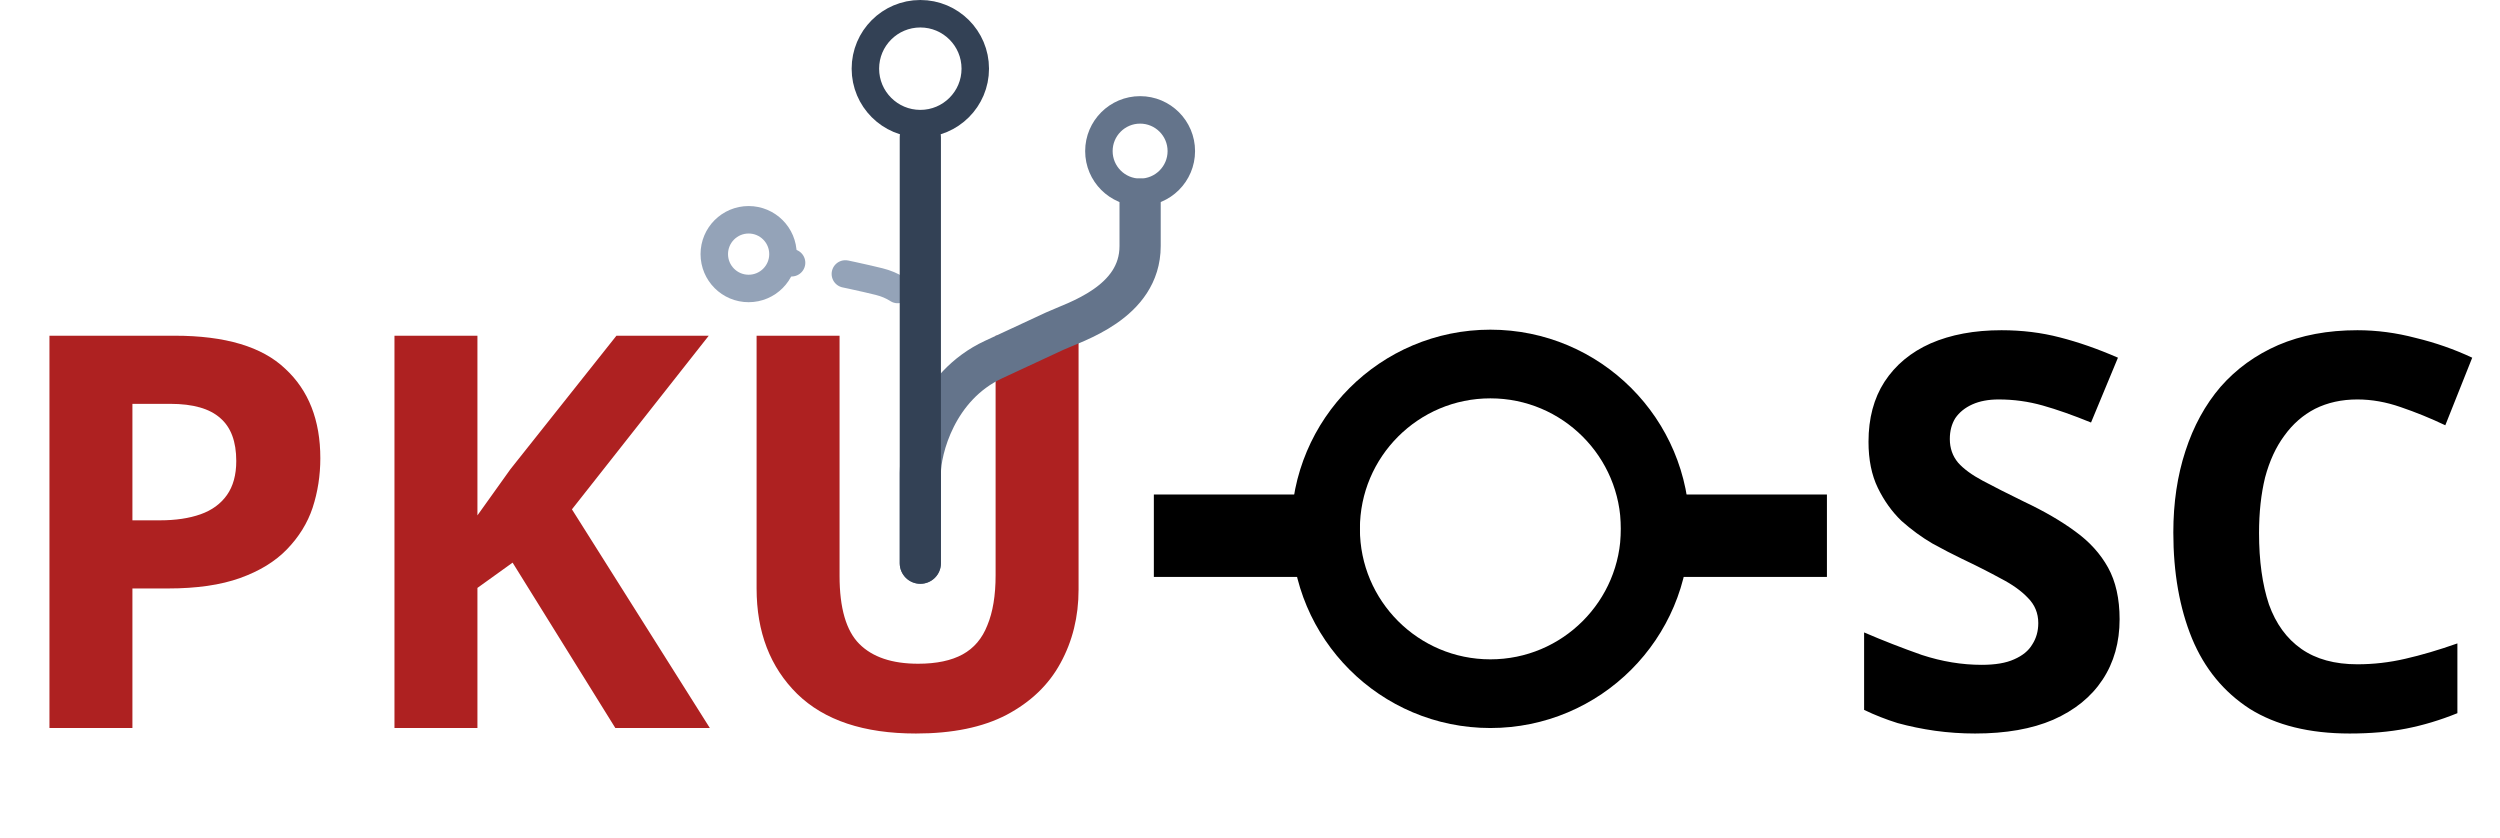 <svg width="182" height="61" viewBox="0 0 182 61" fill="none" xmlns="http://www.w3.org/2000/svg">
<path d="M12.72 24.44C16.4 24.44 19.08 25.24 20.76 26.84C22.467 28.413 23.32 30.587 23.32 33.36C23.32 34.613 23.133 35.813 22.76 36.96C22.387 38.08 21.76 39.093 20.88 40C20.027 40.88 18.893 41.573 17.48 42.08C16.067 42.587 14.32 42.84 12.24 42.84H9.64V53H3.6V24.44H12.72ZM12.4 29.4H9.64V37.88H11.64C12.787 37.88 13.773 37.733 14.6 37.44C15.427 37.147 16.067 36.68 16.52 36.04C16.973 35.4 17.2 34.573 17.2 33.56C17.2 32.147 16.813 31.107 16.04 30.44C15.267 29.747 14.053 29.4 12.4 29.4ZM51.677 53H44.797L37.317 40.96L34.757 42.8V53H28.717V24.44H34.757V37.52C35.157 36.96 35.557 36.4 35.957 35.84C36.357 35.28 36.757 34.72 37.157 34.16L44.877 24.44H51.597L41.637 37.08L51.677 53ZM78.52 42.92C78.52 44.893 78.08 46.68 77.2 48.28C76.346 49.853 75.04 51.107 73.28 52.04C71.546 52.947 69.346 53.4 66.68 53.4C62.893 53.4 60.013 52.44 58.04 50.52C56.066 48.573 55.08 46.013 55.08 42.84V24.44H61.12V41.92C61.12 44.267 61.6 45.92 62.56 46.88C63.52 47.84 64.946 48.32 66.84 48.32C68.173 48.32 69.253 48.093 70.08 47.64C70.906 47.187 71.506 46.48 71.88 45.52C72.28 44.56 72.48 43.347 72.48 41.88V24.44H78.52V42.92Z" fill="#AE2121"/>
<path d="M154.307 45.08C154.307 46.76 153.894 48.227 153.067 49.48C152.241 50.733 151.041 51.707 149.467 52.4C147.921 53.067 146.027 53.4 143.787 53.4C142.801 53.4 141.827 53.333 140.867 53.2C139.934 53.067 139.027 52.88 138.147 52.64C137.294 52.373 136.481 52.053 135.707 51.68V46.04C137.067 46.627 138.467 47.173 139.907 47.68C141.374 48.16 142.827 48.4 144.267 48.4C145.254 48.4 146.041 48.267 146.627 48C147.241 47.733 147.681 47.373 147.947 46.92C148.241 46.467 148.387 45.947 148.387 45.36C148.387 44.64 148.134 44.027 147.627 43.52C147.147 43.013 146.494 42.547 145.667 42.12C144.841 41.667 143.894 41.187 142.827 40.68C142.161 40.36 141.441 39.987 140.667 39.56C139.894 39.107 139.147 38.56 138.427 37.92C137.734 37.253 137.161 36.453 136.707 35.52C136.254 34.587 136.027 33.467 136.027 32.16C136.027 30.453 136.414 29 137.187 27.8C137.987 26.573 139.107 25.64 140.547 25C142.014 24.36 143.734 24.04 145.707 24.04C147.201 24.04 148.614 24.213 149.947 24.56C151.307 24.907 152.721 25.4 154.187 26.04L152.227 30.76C150.921 30.227 149.747 29.813 148.707 29.52C147.667 29.227 146.601 29.08 145.507 29.08C144.761 29.08 144.121 29.2 143.587 29.44C143.054 29.68 142.641 30.013 142.347 30.44C142.081 30.867 141.947 31.373 141.947 31.96C141.947 32.627 142.147 33.2 142.547 33.68C142.947 34.133 143.547 34.573 144.347 35C145.147 35.427 146.147 35.933 147.347 36.52C148.814 37.213 150.054 37.933 151.067 38.68C152.107 39.427 152.907 40.307 153.467 41.32C154.027 42.333 154.307 43.587 154.307 45.08ZM171.618 29.08C170.472 29.08 169.445 29.307 168.538 29.76C167.658 30.213 166.912 30.867 166.298 31.72C165.685 32.547 165.218 33.56 164.898 34.76C164.605 35.96 164.458 37.307 164.458 38.8C164.458 40.827 164.698 42.56 165.178 44C165.685 45.413 166.472 46.493 167.538 47.24C168.605 47.987 169.965 48.36 171.618 48.36C172.792 48.36 173.952 48.227 175.098 47.96C176.272 47.693 177.538 47.32 178.898 46.84V51.92C177.645 52.427 176.405 52.8 175.178 53.04C173.952 53.28 172.578 53.4 171.058 53.4C168.125 53.4 165.698 52.8 163.778 51.6C161.885 50.373 160.485 48.667 159.578 46.48C158.672 44.267 158.218 41.693 158.218 38.76C158.218 36.6 158.512 34.627 159.098 32.84C159.685 31.027 160.538 29.467 161.658 28.16C162.805 26.853 164.205 25.84 165.858 25.12C167.538 24.4 169.458 24.04 171.618 24.04C173.032 24.04 174.445 24.227 175.858 24.6C177.298 24.947 178.672 25.427 179.978 26.04L178.018 30.96C176.952 30.453 175.872 30.013 174.778 29.64C173.712 29.267 172.658 29.08 171.618 29.08Z" fill="black"/>
<path d="M67 41V34.44C67 32.718 68.157 28.116 72.333 26.175C76.778 24.109 74.111 25.349 76.778 24.109C78.234 23.432 83 22.043 83 17.91C83 13.778 83 16.566 83 14.5" stroke="#64748B" stroke-width="3" stroke-linecap="round" stroke-linejoin="round"/>
<path d="M67 28.5C67 28.5 67 25.5 67 24C67 22.5 66 21 64 20.5C62 20 57 19 57 19" stroke="#94A3B8" stroke-width="2" stroke-linecap="round" stroke-linejoin="round" stroke-dasharray="4 4"/>
<path d="M67 41L67 10" stroke="#334155" stroke-width="3" stroke-linecap="round" stroke-linejoin="round"/>
<circle cx="54.5" cy="18.5" r="2.5" stroke="#94A3B8" stroke-width="2"/>
<circle cx="83" cy="11" r="3" stroke="#64748B" stroke-width="2"/>
<circle cx="67" cy="5" r="4" stroke="#334155" stroke-width="2"/>
<rect x="84" y="36" width="15" height="6" fill="black"/>
<rect x="118" y="36" width="15" height="6" fill="black"/>
<circle cx="108.5" cy="38.5" r="12" stroke="black" stroke-width="5"/>
</svg>

